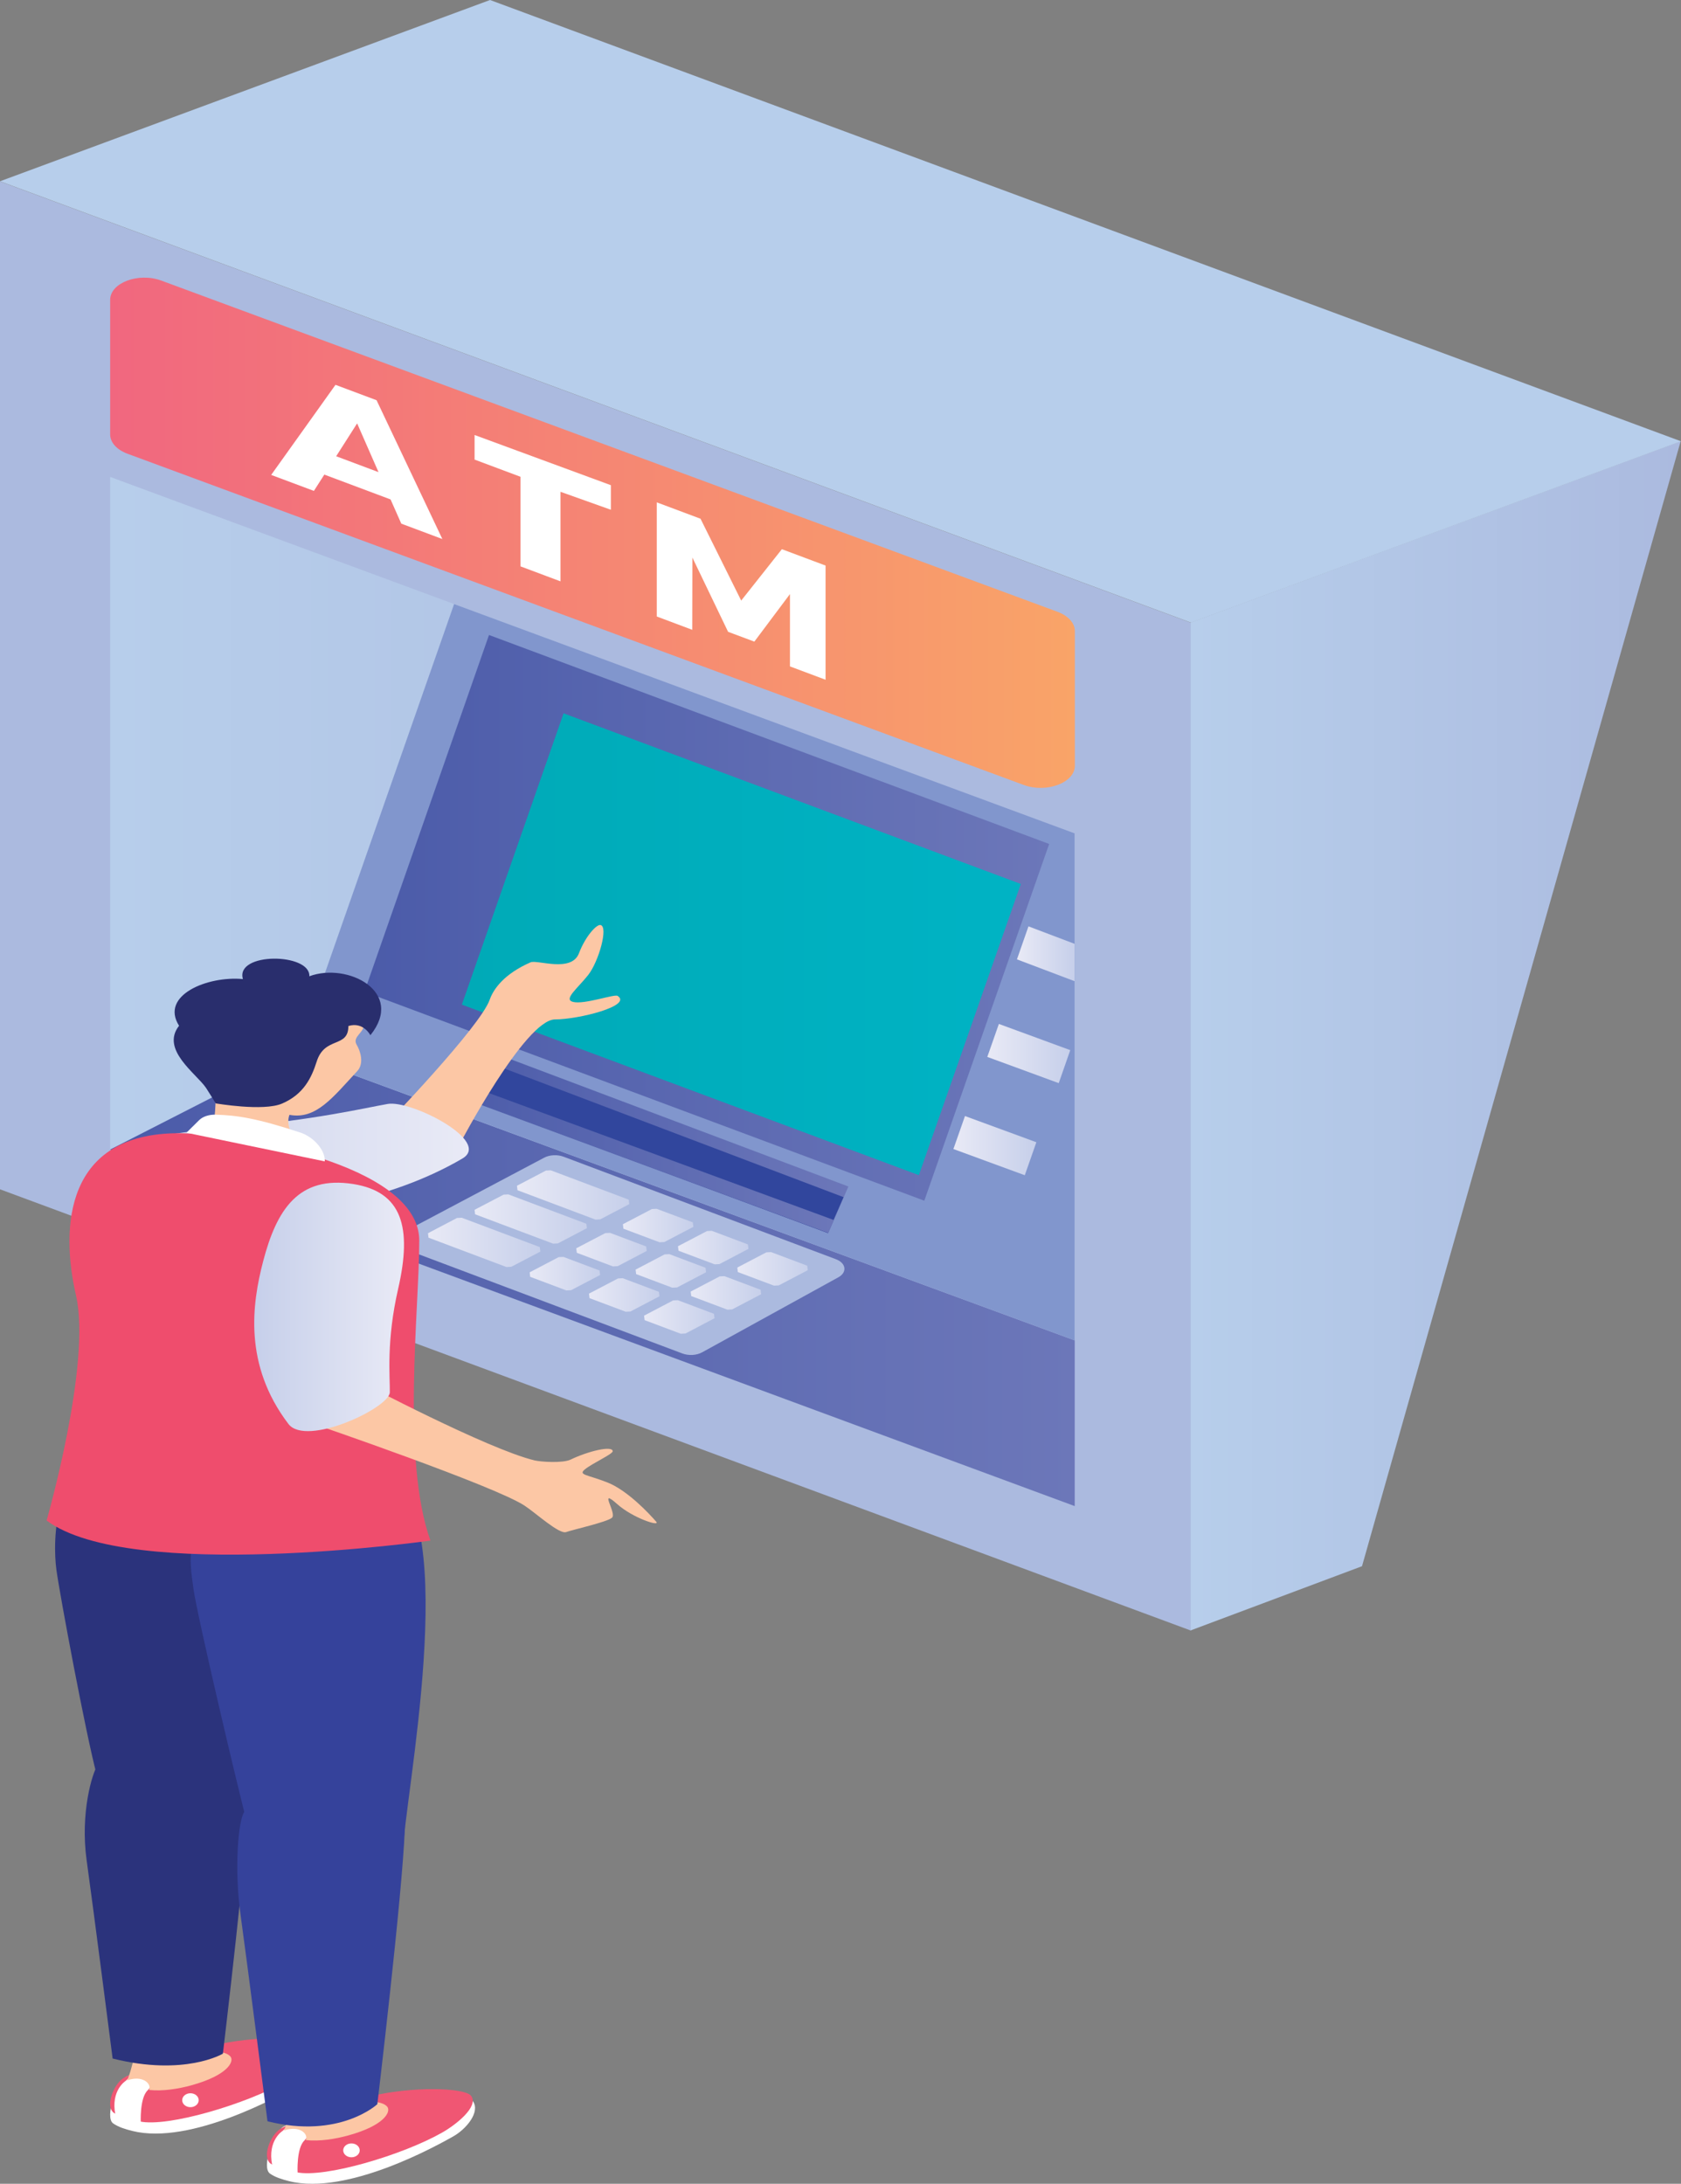 <svg width="214" height="278" viewBox="0 0 214 278" fill="none" xmlns="http://www.w3.org/2000/svg">
<rect x="0" y="0" width="214" height="278" fill="#808080" stroke="none"/>
<path d="M0 23.096L151.622 79.279V207.582L0 151.402V23.096Z" fill="#ABBADF"/>
<path fill-rule="evenodd" clip-rule="evenodd" d="M14.024 60.714V146.331L136.818 191.722V106.101L14.024 60.714Z" fill="url(#paint0_linear_592_1758)"/>
<path fill-rule="evenodd" clip-rule="evenodd" d="M14.024 38.17V55.307C14.024 56.322 14.864 57.255 16.221 57.758L130.329 99.929C133.229 101 136.836 99.641 136.836 97.477V80.34C136.836 79.329 135.996 78.392 134.638 77.888L20.53 35.718C17.625 34.647 14.024 36.002 14.024 38.17Z" fill="url(#paint1_linear_592_1758)"/>
<path d="M48.187 60.105L45.465 53.898L42.796 58.082L48.187 60.105ZM39.96 62.493L34.523 60.459L42.71 48.991L47.939 50.95L56.315 68.621L51.086 66.662L49.722 63.579L41.289 60.418L39.96 62.493Z" fill="white"/>
<path d="M77.767 61.766V64.894L71.352 62.606V74.007L66.261 72.1V60.695L60.416 58.508V55.377L77.767 61.766Z" fill="white"/>
<path d="M105.098 71.997V86.533L100.565 84.835V75.628L96.032 81.681L92.689 80.431L88.145 70.978L88.127 80.177L83.611 78.483V63.951L89.18 66.037L94.358 76.456L99.535 69.914L105.098 71.997Z" fill="white"/>
<path fill-rule="evenodd" clip-rule="evenodd" d="M14.024 146.34L136.818 191.731V170.639L37.777 134.2L14.024 146.34Z" fill="url(#paint2_linear_592_1758)"/>
<path d="M136.801 106.089V170.625L37.76 134.183L57.809 76.898L136.801 106.089Z" fill="#8196CD"/>
<path fill-rule="evenodd" clip-rule="evenodd" d="M133.564 107.44L62.252 80.835L46.392 126.256L117.669 152.853L133.564 107.44Z" fill="url(#paint3_linear_592_1758)"/>
<path fill-rule="evenodd" clip-rule="evenodd" d="M129.954 112.532L71.747 90.808L58.797 127.892L116.976 149.601L129.954 112.532Z" fill="url(#paint4_linear_592_1758)"/>
<path fill-rule="evenodd" clip-rule="evenodd" d="M108.002 151.044L105.442 156.985L56.641 138.957L59.35 132.713L108.002 151.044Z" fill="url(#paint5_linear_592_1758)"/>
<path d="M107.387 152.401L105.385 156.969L60.956 140.422L63.09 135.6L107.387 152.401Z" fill="#31469D"/>
<path fill-rule="evenodd" clip-rule="evenodd" d="M106.155 155.315L105.419 156.95L56.641 138.91L57.354 137.35L106.155 155.315Z" fill="url(#paint6_linear_592_1758)"/>
<path fill-rule="evenodd" clip-rule="evenodd" d="M125.688 134.549L134.784 137.886L136.251 133.684L127.161 130.351L125.688 134.549Z" fill="url(#paint7_linear_592_1758)"/>
<path fill-rule="evenodd" clip-rule="evenodd" d="M121.373 146.276L130.462 149.609L131.935 145.41L122.846 142.074L121.373 146.276Z" fill="url(#paint8_linear_592_1758)"/>
<path fill-rule="evenodd" clip-rule="evenodd" d="M136.798 120.152L130.93 117.928L129.463 122.13L136.798 124.907V120.152Z" fill="url(#paint9_linear_592_1758)"/>
<path d="M51.788 159.103L86.874 172.303C87.674 172.601 88.675 172.545 89.382 172.157L106.733 162.6C107.878 161.969 107.717 160.79 106.416 160.301L71.739 147.25C70.95 146.956 69.972 147.008 69.265 147.381L51.511 156.786C50.327 157.412 50.476 158.607 51.788 159.103Z" fill="#ABBADF"/>
<path fill-rule="evenodd" clip-rule="evenodd" d="M93.931 161.937L98.534 163.665L99.138 163.635L102.837 161.698L102.767 161.127L98.165 159.396L97.561 159.426L93.862 161.362L93.931 161.937Z" fill="url(#paint10_linear_592_1758)"/>
<path fill-rule="evenodd" clip-rule="evenodd" d="M86.378 159.221L90.981 160.953L91.59 160.923L95.278 158.986L95.215 158.419L90.612 156.684L90.003 156.717L86.309 158.65L86.378 159.221Z" fill="url(#paint11_linear_592_1758)"/>
<path fill-rule="evenodd" clip-rule="evenodd" d="M79.366 156.418L83.969 158.146L84.573 158.116L88.272 156.183L88.202 155.609L83.594 153.884L82.996 153.91L79.297 155.847L79.366 156.418Z" fill="url(#paint12_linear_592_1758)"/>
<path fill-rule="evenodd" clip-rule="evenodd" d="M87.996 164.992L92.599 166.723L93.203 166.693L96.896 164.76L96.827 164.189L92.225 162.458L91.621 162.488L87.927 164.421L87.996 164.992Z" fill="url(#paint13_linear_592_1758)"/>
<path fill-rule="evenodd" clip-rule="evenodd" d="M80.984 162.196L85.58 163.927L86.19 163.898L89.883 161.964L89.82 161.39L85.218 159.658L84.608 159.688L80.915 161.625L80.984 162.196Z" fill="url(#paint14_linear_592_1758)"/>
<path fill-rule="evenodd" clip-rule="evenodd" d="M73.432 159.484L78.034 161.219L78.638 161.186L82.331 159.249L82.262 158.678L77.66 156.946L77.056 156.98L73.362 158.909L73.432 159.484Z" fill="url(#paint15_linear_592_1758)"/>
<path fill-rule="evenodd" clip-rule="evenodd" d="M82.062 168.057L86.664 169.789L87.269 169.759L90.962 167.818L90.893 167.251L86.296 165.52L85.686 165.549L81.993 167.486L82.062 168.057Z" fill="url(#paint16_linear_592_1758)"/>
<path fill-rule="evenodd" clip-rule="evenodd" d="M75.049 165.258L79.651 166.985L80.255 166.959L83.954 165.023L83.885 164.452L79.283 162.72L78.679 162.75L74.98 164.683L75.049 165.258Z" fill="url(#paint17_linear_592_1758)"/>
<path fill-rule="evenodd" clip-rule="evenodd" d="M67.493 162.542L72.101 164.274L72.705 164.244L76.398 162.311L76.329 161.736L71.733 160.008L71.123 160.034L67.43 161.971L67.493 162.542Z" fill="url(#paint18_linear_592_1758)"/>
<path fill-rule="evenodd" clip-rule="evenodd" d="M65.879 151.519L75.809 155.258L76.419 155.225L80.106 153.295L80.043 152.721L70.114 148.985L69.504 149.015L65.811 150.948L65.879 151.519Z" fill="url(#paint19_linear_592_1758)"/>
<path fill-rule="evenodd" clip-rule="evenodd" d="M60.485 154.585L70.414 158.32L71.018 158.291L74.712 156.354L74.648 155.787L64.713 152.047L64.109 152.081L60.416 154.01L60.485 154.585Z" fill="url(#paint20_linear_592_1758)"/>
<path fill-rule="evenodd" clip-rule="evenodd" d="M54.551 157.559L64.481 161.299L65.091 161.265L68.79 159.332L68.72 158.757L58.785 155.022L58.181 155.051L54.482 156.992L54.551 157.559Z" fill="url(#paint21_linear_592_1758)"/>
<path fill-rule="evenodd" clip-rule="evenodd" d="M213.959 56.165L173.39 199.384L151.581 207.553V79.25L213.959 56.165Z" fill="url(#paint22_linear_592_1758)"/>
<path d="M62.384 0L214 56.176L151.622 79.262L0 23.078L62.384 0Z" fill="#B7CEEB"/>
<path d="M74.878 124.121C73.514 125.845 71.679 127.23 72.956 127.547C74.394 127.906 78.22 126.517 78.623 126.778C80.556 128.036 73.647 129.775 70.667 129.775C66.847 129.775 58.488 145.71 58.488 145.71L49.088 143.21C49.088 143.21 61.123 130.73 62.342 127.264C62.808 125.931 64.149 123.991 67.549 122.505C68.382 122.14 72.744 123.864 73.704 121.352C74.527 119.195 75.936 117.654 76.448 117.758C77.472 117.964 76.23 122.393 74.878 124.121Z" fill="#FCC7A5"/>
<path fill-rule="evenodd" clip-rule="evenodd" d="M11.334 150.684C11.592 155.367 18.881 155.882 29.006 155.166C37.538 154.553 49.285 153.105 58.863 147.485C62.643 145.272 52.299 140.007 49.348 140.536C46.397 141.059 39.804 142.611 29.512 143.481C17.432 144.504 11.098 146.534 11.334 150.684Z" fill="url(#paint23_linear_592_1758)"/>
<path d="M16.109 264.352C14.867 265.143 13.29 269.513 14.401 270.312C15.057 270.778 15.954 271.054 16.852 271.278C24.307 273.129 35.79 266.684 37.694 265.613C39.443 264.632 41.215 262.46 40.248 261.101C39.46 259.989 17.737 263.322 16.109 264.352Z" fill="white"/>
<path d="M27.042 260.428C24.258 261.126 16.992 263.742 15.743 264.526C14.415 265.362 13.385 268.172 14.495 268.971C15.151 269.433 16.848 269.859 17.763 270.06C21.387 270.844 31.385 267.829 36.35 265C38.082 264.011 40.999 261.712 40.038 260.357C39.25 259.245 32.312 259.1 27.042 260.428Z" fill="#F05673"/>
<path d="M24.242 266.476C23.661 266.476 23.195 266.872 23.195 267.361C23.195 267.849 23.661 268.249 24.242 268.249C24.829 268.249 25.295 267.849 25.295 267.361C25.295 266.872 24.829 266.476 24.242 266.476Z" fill="white"/>
<path d="M16.015 264.889C16.015 264.889 14.065 266.084 14.686 269.215C14.686 269.215 15.521 270.122 17.925 270.241C17.925 270.241 17.758 267.069 18.8 266.102L19.335 265.46L17.24 263.676L16.015 264.889Z" fill="white"/>
<path d="M16.948 262.424C16.723 263.238 16.534 264.055 16.183 264.842C16.798 264.615 17.58 264.51 18.224 264.771C18.869 265.033 19.191 265.589 18.967 266.055C20.727 266.245 22.723 265.917 24.363 265.466C28.983 264.189 29.799 262.465 29.368 261.849C28.005 259.912 18.242 262.569 16.948 262.424Z" fill="#FCC7A5"/>
<path d="M12.468 224.617C11.709 225.726 10.207 230.854 11.025 236.784C11.853 242.713 14.338 262.056 14.338 262.056C23.531 264.355 28.375 261.436 28.375 261.436C28.375 261.436 31.631 234.253 31.942 225.864C32.252 217.467 14.534 221.606 12.468 224.617Z" fill="#2B337C"/>
<path d="M31.552 183.264C24.741 179.42 17.958 180.047 15.761 181.13C6.643 185.593 6.712 196.266 7.172 199.778C7.603 202.987 10.928 220.755 12.298 225.879C14.346 233.503 32.012 234.048 32.012 228.357C32.012 222.841 43.823 190.179 31.552 183.264Z" fill="#2B337C"/>
<path d="M36.064 270.738C34.822 271.525 33.245 275.903 34.367 276.702C35.011 277.164 35.909 277.441 36.806 277.668C44.262 279.519 55.745 273.067 57.655 271.996C59.398 271.022 61.164 268.85 60.203 267.488C59.415 266.376 37.692 269.708 36.064 270.738Z" fill="white"/>
<path d="M46.998 266.901C44.219 267.606 36.954 270.218 35.699 271.006C34.371 271.834 33.341 274.64 34.463 275.443C35.107 275.905 36.804 276.335 37.719 276.529C41.343 277.316 51.347 274.301 56.306 271.472C58.044 270.487 60.96 268.188 59.994 266.83C59.206 265.718 52.273 265.576 46.998 266.901Z" fill="#F05673"/>
<path d="M44.74 272.862C44.165 272.862 43.693 273.254 43.693 273.747C43.693 274.232 44.165 274.628 44.74 274.628C45.327 274.628 45.793 274.232 45.793 273.747C45.793 273.254 45.327 272.862 44.74 272.862Z" fill="white"/>
<path d="M35.971 271.276C35.971 271.276 34.021 272.474 34.648 275.605C34.648 275.605 35.476 276.504 37.887 276.627C37.887 276.627 37.714 273.459 38.755 272.489L39.29 271.85L37.202 270.063L35.971 271.276Z" fill="white"/>
<path d="M36.912 268.808C36.681 269.622 36.492 270.439 36.141 271.227C36.756 270.999 37.539 270.898 38.189 271.159C38.827 271.417 39.149 271.973 38.925 272.439C40.686 272.63 42.682 272.301 44.327 271.85C48.941 270.581 49.758 268.853 49.326 268.233C47.969 266.3 38.206 268.957 36.912 268.808Z" fill="#FCC7A5"/>
<path d="M31.101 230.654C30.33 231.767 29.8 237.823 30.623 243.753C31.446 249.687 34.052 270.045 34.052 270.045C43.251 272.347 48.037 267.869 48.037 267.869C48.037 267.869 51.224 241.219 51.535 232.83C51.845 224.437 33.16 227.646 31.101 230.654Z" fill="#35429B"/>
<path d="M49.433 187.95C42.467 184.225 34.073 187.319 31.87 188.401C22.763 192.865 24.178 198.78 24.633 202.284C25.064 205.504 30.27 227.664 31.64 232.792C33.688 240.416 51.355 240.961 51.355 235.27C51.355 229.758 58.851 192.973 49.433 187.95Z" fill="#35429B"/>
<path d="M53.376 157.935C53.376 148.097 29.893 144.261 22.754 144.261C8.314 144.261 7.67 156.185 9.672 164.899C11.674 173.612 5.933 193.563 5.933 193.563C16.558 201.52 54.797 196.123 54.797 196.123C51.092 185.79 53.376 166.567 53.376 157.935Z" fill="#EF4D6D"/>
<path d="M46.307 130.316C46.163 129.174 44.092 130.006 42.769 129.241C41.377 128.428 39.432 128.155 37.568 128.036C35.917 127.935 34.134 127.954 32.736 128.532C31.706 128.961 30.999 129.652 30.406 130.342C26.212 135.201 28.186 139.086 26.972 144.221C29.244 144.997 36.303 146.602 38.828 146.83C39.277 146.871 35.992 144.221 36.849 141.922C40.226 142.56 42.349 139.724 45.473 136.362C46.405 135.365 45.858 133.757 45.41 133.01C44.777 131.936 46.468 131.462 46.307 130.316Z" fill="#FCC7A5"/>
<path d="M39.38 124.281C39.53 121.289 29.911 121.18 30.924 124.64C26.459 124.211 20.327 126.685 22.795 130.581C20.402 133.626 25.01 136.675 26.241 138.508C26.512 138.911 27.46 140.463 27.46 140.463C27.46 140.463 33.53 141.515 35.912 140.485C38.69 139.291 39.668 137.168 40.312 135.152C41.342 131.869 44.351 133.484 44.351 130.614C46.261 130.029 47.153 131.786 47.153 131.786C51.599 126.267 44.259 122.475 39.38 124.281Z" fill="#292E6D"/>
<path d="M38.289 144.196C32.542 142.3 30.16 141.995 27.479 141.901C26.622 141.871 25.817 142.136 25.351 142.599L23.734 144.2L41.349 147.846C41.401 146.238 39.715 144.666 38.289 144.196Z" fill="white"/>
<path d="M77.323 188.719C74.769 187.715 73.601 187.783 74.43 187.077C75.373 186.286 78.031 185.107 78.002 184.737C77.956 183.987 74.838 184.749 72.652 185.805C71.64 186.297 68.821 186.1 68.038 185.909C62.015 184.446 45.896 175.93 45.896 175.93L39.919 181.263C39.919 181.263 62.947 189.145 66.79 191.679C68.268 192.656 71.197 195.351 72.077 195.037C72.957 194.72 77.225 193.776 77.899 193.22C78.583 192.664 76.092 189.268 78.572 191.474C80.579 193.269 84.112 194.392 83.537 193.716C82.645 192.679 79.872 189.723 77.323 188.719Z" fill="#FCC7A5"/>
<path fill-rule="evenodd" clip-rule="evenodd" d="M44.983 150.732C37.975 149.617 35.214 154.028 33.506 160.54C32.067 166.03 31.003 173.758 36.716 181.271C38.959 184.237 49.602 179.222 49.625 177.237C49.654 175.255 49.159 170.713 50.689 164.059C52.479 156.241 51.202 151.729 44.983 150.732Z" fill="url(#paint24_linear_592_1758)"/>
<defs>
<linearGradient id="paint0_linear_592_1758" x1="14.024" y1="126.216" x2="136.817" y2="126.216" gradientUnits="userSpaceOnUse">
<stop stop-color="#B7CEEB"/>
<stop offset="1" stop-color="#ABBADF"/>
</linearGradient>
<linearGradient id="paint1_linear_592_1758" x1="14.024" y1="67.827" x2="136.834" y2="67.827" gradientUnits="userSpaceOnUse">
<stop stop-color="#F1677F"/>
<stop offset="1" stop-color="#F9A468"/>
</linearGradient>
<linearGradient id="paint2_linear_592_1758" x1="14.024" y1="162.965" x2="136.817" y2="162.965" gradientUnits="userSpaceOnUse">
<stop stop-color="#4B5BA9"/>
<stop offset="1" stop-color="#6C77B9"/>
</linearGradient>
<linearGradient id="paint3_linear_592_1758" x1="46.389" y1="116.844" x2="133.558" y2="116.844" gradientUnits="userSpaceOnUse">
<stop stop-color="#4B5BA9"/>
<stop offset="1" stop-color="#6C77B9"/>
</linearGradient>
<linearGradient id="paint4_linear_592_1758" x1="58.797" y1="120.206" x2="129.955" y2="120.206" gradientUnits="userSpaceOnUse">
<stop stop-color="#00AAB7"/>
<stop offset="1" stop-color="#00B3C4"/>
</linearGradient>
<linearGradient id="paint5_linear_592_1758" x1="56.641" y1="144.849" x2="108.006" y2="144.849" gradientUnits="userSpaceOnUse">
<stop stop-color="#4B5BA9"/>
<stop offset="1" stop-color="#6C77B9"/>
</linearGradient>
<linearGradient id="paint6_linear_592_1758" x1="56.64" y1="147.151" x2="106.157" y2="147.151" gradientUnits="userSpaceOnUse">
<stop stop-color="#4B5BA9"/>
<stop offset="1" stop-color="#6C77B9"/>
</linearGradient>
<linearGradient id="paint7_linear_592_1758" x1="125.688" y1="134.117" x2="136.25" y2="134.117" gradientUnits="userSpaceOnUse">
<stop stop-color="#E9EAF6"/>
<stop offset="1" stop-color="#C6CFEA"/>
</linearGradient>
<linearGradient id="paint8_linear_592_1758" x1="121.373" y1="145.84" x2="131.935" y2="145.84" gradientUnits="userSpaceOnUse">
<stop stop-color="#E9EAF6"/>
<stop offset="1" stop-color="#C6CFEA"/>
</linearGradient>
<linearGradient id="paint9_linear_592_1758" x1="129.465" y1="121.416" x2="136.802" y2="121.416" gradientUnits="userSpaceOnUse">
<stop stop-color="#E9EAF6"/>
<stop offset="1" stop-color="#C6CFEA"/>
</linearGradient>
<linearGradient id="paint10_linear_592_1758" x1="93.659" y1="161.531" x2="103.036" y2="161.531" gradientUnits="userSpaceOnUse">
<stop stop-color="#E9EAF6"/>
<stop offset="1" stop-color="#C6CFEA"/>
</linearGradient>
<linearGradient id="paint11_linear_592_1758" x1="86.113" y1="158.817" x2="95.484" y2="158.817" gradientUnits="userSpaceOnUse">
<stop stop-color="#E9EAF6"/>
<stop offset="1" stop-color="#C6CFEA"/>
</linearGradient>
<linearGradient id="paint12_linear_592_1758" x1="79.098" y1="156.021" x2="88.474" y2="156.021" gradientUnits="userSpaceOnUse">
<stop stop-color="#E9EAF6"/>
<stop offset="1" stop-color="#C6CFEA"/>
</linearGradient>
<linearGradient id="paint13_linear_592_1758" x1="87.725" y1="164.59" x2="97.095" y2="164.59" gradientUnits="userSpaceOnUse">
<stop stop-color="#E9EAF6"/>
<stop offset="1" stop-color="#C6CFEA"/>
</linearGradient>
<linearGradient id="paint14_linear_592_1758" x1="80.712" y1="161.798" x2="90.088" y2="161.798" gradientUnits="userSpaceOnUse">
<stop stop-color="#E9EAF6"/>
<stop offset="1" stop-color="#C6CFEA"/>
</linearGradient>
<linearGradient id="paint15_linear_592_1758" x1="73.16" y1="159.078" x2="82.531" y2="159.078" gradientUnits="userSpaceOnUse">
<stop stop-color="#E9EAF6"/>
<stop offset="1" stop-color="#C6CFEA"/>
</linearGradient>
<linearGradient id="paint16_linear_592_1758" x1="81.791" y1="167.653" x2="91.162" y2="167.653" gradientUnits="userSpaceOnUse">
<stop stop-color="#E9EAF6"/>
<stop offset="1" stop-color="#C6CFEA"/>
</linearGradient>
<linearGradient id="paint17_linear_592_1758" x1="74.777" y1="164.856" x2="84.148" y2="164.856" gradientUnits="userSpaceOnUse">
<stop stop-color="#E9EAF6"/>
<stop offset="1" stop-color="#C6CFEA"/>
</linearGradient>
<linearGradient id="paint18_linear_592_1758" x1="67.228" y1="162.138" x2="76.599" y2="162.138" gradientUnits="userSpaceOnUse">
<stop stop-color="#E9EAF6"/>
<stop offset="1" stop-color="#C6CFEA"/>
</linearGradient>
<linearGradient id="paint19_linear_592_1758" x1="65.608" y1="152.119" x2="80.31" y2="152.119" gradientUnits="userSpaceOnUse">
<stop stop-color="#E9EAF6"/>
<stop offset="1" stop-color="#C6CFEA"/>
</linearGradient>
<linearGradient id="paint20_linear_592_1758" x1="60.213" y1="155.187" x2="74.915" y2="155.187" gradientUnits="userSpaceOnUse">
<stop stop-color="#E9EAF6"/>
<stop offset="1" stop-color="#C6CFEA"/>
</linearGradient>
<linearGradient id="paint21_linear_592_1758" x1="54.283" y1="158.161" x2="68.991" y2="158.161" gradientUnits="userSpaceOnUse">
<stop stop-color="#E9EAF6"/>
<stop offset="1" stop-color="#C6CFEA"/>
</linearGradient>
<linearGradient id="paint22_linear_592_1758" x1="151.58" y1="131.856" x2="213.963" y2="131.856" gradientUnits="userSpaceOnUse">
<stop stop-color="#B7CEEB"/>
<stop offset="1" stop-color="#ABBADF"/>
</linearGradient>
<linearGradient id="paint23_linear_592_1758" x1="59.686" y1="147.962" x2="11.326" y2="147.962" gradientUnits="userSpaceOnUse">
<stop stop-color="#E9EAF6"/>
<stop offset="1" stop-color="#C6CFEA"/>
</linearGradient>
<linearGradient id="paint24_linear_592_1758" x1="51.424" y1="166.377" x2="32.362" y2="166.377" gradientUnits="userSpaceOnUse">
<stop stop-color="#E9EAF6"/>
<stop offset="1" stop-color="#C6CFEA"/>
</linearGradient>
</defs>
</svg>
